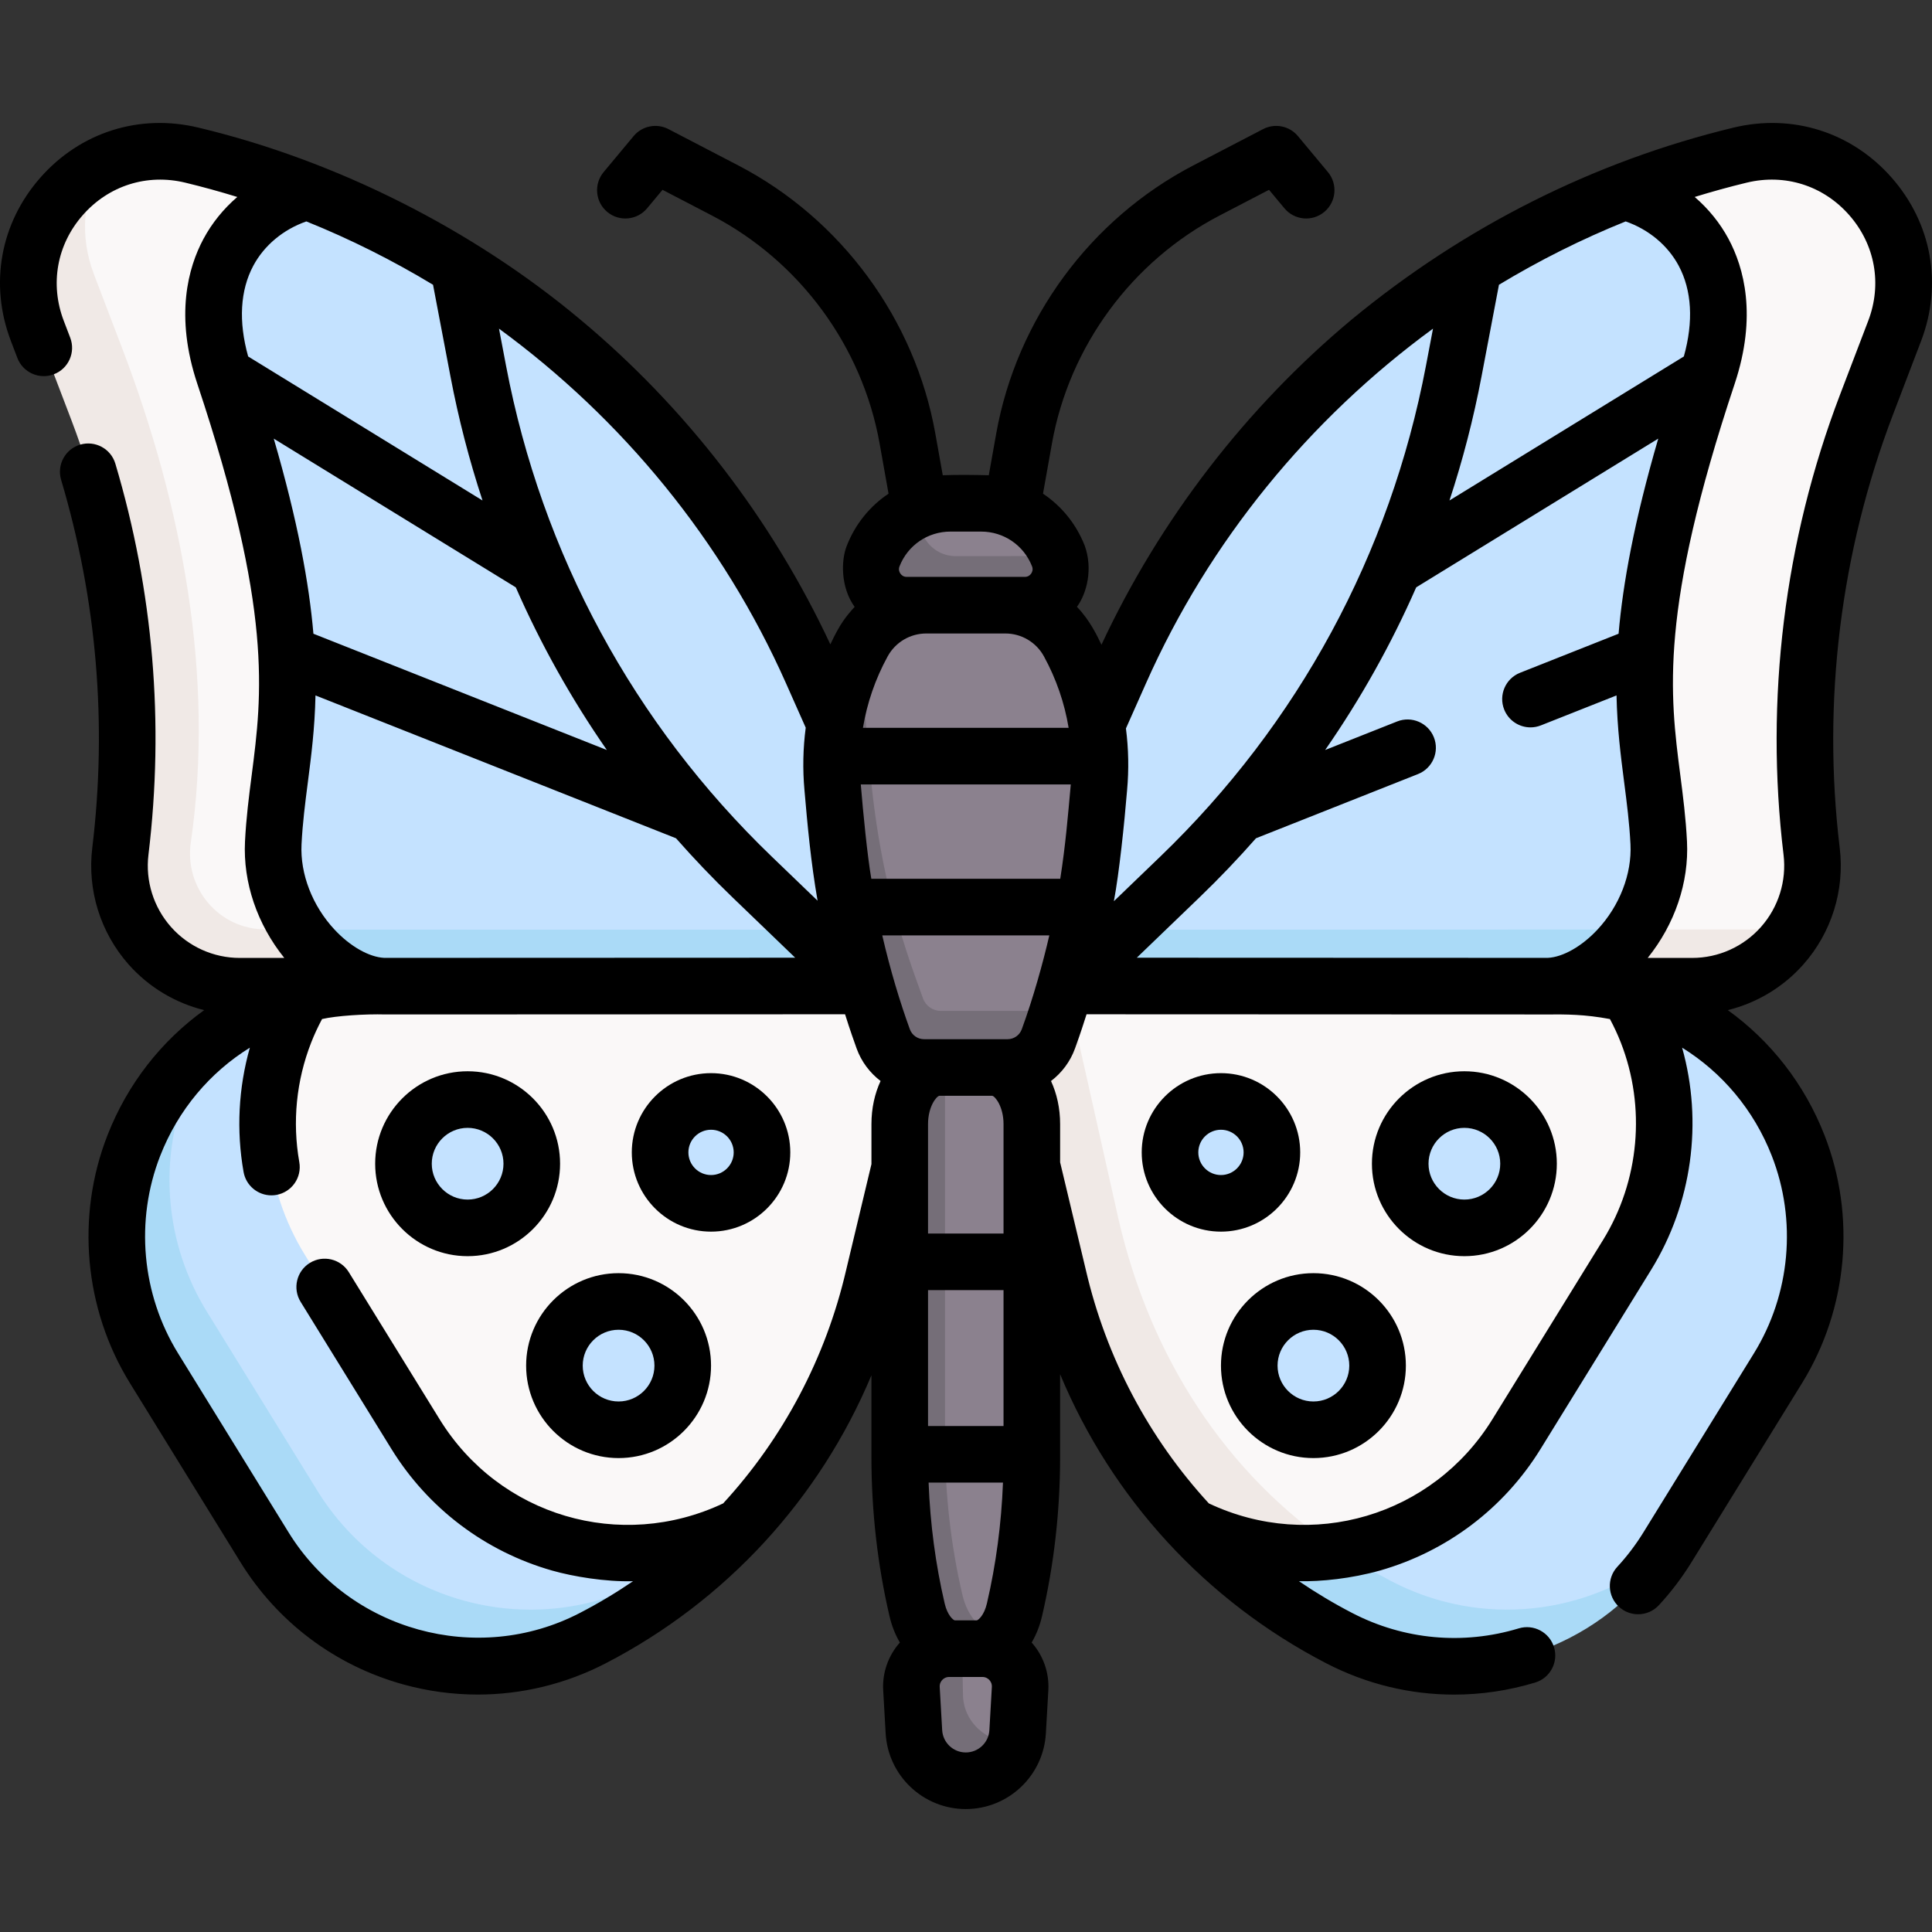 <svg id="Capa_1" enable-background="new 0 0 512.055 512.055" height="512" viewBox="0 0 512.055 512.055" width="512" xmlns="http://www.w3.org/2000/svg"><rect x="0" y="0" width="512.055" height="512.055" fill="#333333" stroke="none"/><g><g><g><g><path d="m461.196 41.117c-10.496 2.531-20.745 5.759-30.678 9.607l-17.021 205.31h26.809c11.498 0 29.651-.76 35.249-9.709 3.709-5.929 5.515-13.13 4.601-20.693-4.84-40.044.146-80.664 14.53-118.347l7.478-19.593c10.057-26.353-13.547-53.188-40.968-46.575z" fill="#faf8f8"/></g><g><path d="m420.134 246.355-11.588 15.063h39.973c11.498 0 21.436-6.145 27.035-15.094z" fill="#f0e9e6"/></g></g><g><g><path d="m81.467 50.697c-9.911-3.836-20.137-7.054-30.607-9.58-8.844-2.133-17.286-.779-24.334 2.908-14.807 7.745-17.448 28.813-10.633 46.667l6.478 13.593c14.383 37.684 19.37 78.304 14.53 118.347 0 0-5.981 26.955 26.425 36.487l37.184 2.203z" fill="#faf8f8"/></g><g><path d="m89.709 246.389-19.368-.066c-12.26 0-21.52-10.912-19.765-23.046 6.376-44.089-2.304-89.335-18.204-130.992l-7.478-19.593c-3.865-10.126-2.75-20.324 1.632-28.668-14.807 7.746-23.448 25.814-16.633 43.668l9.028 23.652c13.899 36.418 17.557 75.656 12.97 114.366-2.245 18.946 12.556 35.709 31.645 35.709l39.337.031c-7.554-.802-7.559-6.678-13.164-15.061z" fill="#f0e9e6"/></g></g><g><path d="m410.73 255.419-1.234 6h5.293c5.79 0 11.443.704 16.87 2.139 20.175 5.333 36.825 37.565 36.825 37.565 7.595 19.417 5.622 41.275-5.329 59.018l-22.77 38.925c-35.265 51.458-86.958 24.078-86.958 24.078-37.677-19.499-60.945-52.058-70.528-93.386l-6.415-29.872-38.02 9.545-6.902 28.885c-5.828 25.135-17.726 48.387-35.453 66.344-7.057 7.148-26.026 19.735-29.466 19.993 0 0-58.538 14.299-76.766-15.234l-36.766-58.213c-10.95-17.743-6.383-47.234-6.383-47.234 10.297-32.553 33.666-40.412 33.666-40.412 5.428-1.435 11.064-2.139 16.855-2.139l4.973.006-2.068-6.006h310.576z" fill="#faf8f8"/><path d="m333.07 415.989 21.907-5.08c-30.386-20.342-50.136-51.582-58.486-87.594l-13.899-61.896-12.968-.096-11.234 21.601 15.084 26.506 7.018 28.885c5.828 25.135 18.19 47.941 35.454 66.344z" fill="#f0e9e6"/></g><g fill="#c4e2ff"><circle cx="123.939" cy="308.43" r="17.004"/><circle cx="163.948" cy="361.942" r="17.004"/><circle cx="188.454" cy="305.429" r="13.503"/><circle cx="388.117" cy="308.43" r="17.004"/><circle cx="348.107" cy="361.942" r="17.004"/><circle cx="323.602" cy="305.429" r="13.503"/></g><g><path d="m430.517 50.724c14.501 3.925 27.286 17.374 24.489 38.551l-6.375 10.106.463 10.975c-7.245 23.316-10.805 40.637-12.297 54.456l-3.693 8.465 2.787 8.084c.037 16.575 3.029 27.899 3.737 42.049.421 8.42-2.342 16.465-6.674 22.945 0 0-25.912 10.896-33.833 11.064h-287.187c-7.891-.167-32.811-11.03-32.811-11.03-4.37-6.497-7.119-14.515-6.696-22.979.707-14.15 3.7-25.475 3.737-42.049l3.814-7.573-4.714-8.922c-1.489-13.828-5.049-31.164-12.303-54.51l.463-9.975-6.397-11.259c-2.73-21.096 9.974-34.51 24.44-38.426 8.257 3.165 19.182 7.904 31.469 14.847l8.465 8.012 8.795 2.721c13.579 9.252 28.01 21.094 41.933 36.197 27.798 30.155 41.323 61.029 49.495 80.43h68.809c8.256-19.58 24.48-57.164 59.943-91.108 10.557-10.104 21.243-18.532 31.426-25.485l7.738-2.07 9.943-8.917c11.848-6.671 22.541-11.351 31.034-14.599z" fill="#c4e2ff"/><g><path d="m79.123 246.389c5.96 8.86 14.92 14.863 22.811 15.03h116.713l37.392-4 37.37 4h116.713c7.891-.167 16.873-6.203 22.833-15.064l-123.958.046-50.607 3.97-55.331-3.967z" fill="#aadaf7"/></g></g><g><path d="m110.129 380.101-29.312-47.493c-10.951-17.742-12.924-39.601-5.329-59.017 1.371-3.504 3.015-6.879 4.908-10.032-8.812 2.316-16.988 6.43-24.065 11.987-9.134 7.172-17.054 25.042-21.473 36.34 0 0-6.085 20.34 10.928 51.319l33.338 49.532c18.228 29.533 67.821 21.831 67.821 21.831 12.957-6.706 34.456-15.941 44.647-25.948 1.419-1.394 3.16-2.512 4.519-3.961-30.643 15.235-67.946 4.665-85.982-24.558z" fill="#c4e2ff"/><path d="m171.077 419.186c-30.822 15.952-68.73 5.456-86.957-24.078l-29.312-47.493c-10.95-17.742-12.924-39.601-5.329-59.018 1.821-4.656 4.127-9.028 6.852-13.052-9.139 7.163-16.432 16.751-20.852 28.052-7.595 19.417-5.622 41.275 5.329 59.018l29.312 47.493c18.228 29.533 56.135 40.03 86.957 24.078 25.164-13.088 39.034-29.527 39.034-29.527-6.52 4.938-17.659 10.71-25.034 14.527z" fill="#aadaf7"/></g><g><path d="m401.927 380.101 29.312-47.493c10.951-17.742 12.924-39.601 5.329-59.017-1.371-3.504-3.015-6.88-4.908-10.033 20.184 5.304 37.074 19.987 44.918 40.04 7.595 19.417 5.622 41.275-5.329 59.017l-29.312 47.493c-.5.81-1.02 1.603-1.549 2.384-.928 1.37-2.996 2.615-4.041 3.861-20.072 23.951-59.746 25.257-88.24 10.511l-11.981-8.016 18.519-6.814.333-1.125c18.818-2.731 36.264-13.495 46.949-30.808z" fill="#c4e2ff"/><path d="m368.979 419.186c-4.846-2.508-9.517-5.275-14.002-8.277-12.947 1.879-26.543-.04-39.032-6.25 2.759 2.941 5.648 5.766 8.65 8.474 11.924 10.454 25.318 19.962 40.393 25.224.554.18 1.107.367 1.664.532.455.135.913.251 1.37.376 25.68 7.329 55.005-2.8 70.687-24.418.573-.771 1.137-1.553 1.68-2.355-19.906 15.584-47.743 18.943-71.41 6.694z" fill="#aadaf7"/></g><g><g><path d="m266.035 432.963c1.268-1.677 2.259-3.808 2.831-6.262 2.549-10.923 4.046-22.276 4.473-33.753l-1.866-7.811 2-7.189v-36.012l-2-7.5 2-7.5v-29.008c0-8.286-4.702-15.004-10.502-15.004l-7.39-2.475-5.115 2.475c-5.8 0-10.076 8.037-10.076 16.323l.076 86.89c0 13.787 1.556 27.484 4.608 40.564 0 0 5.221 9.397 9.741 9.397 0 0 9.322-.626 11.22-3.135z" fill="#8b818e"/></g><path d="m265.037 432.96c-4.521 0-8.534-4.133-9.963-10.259-3.052-13.08-4.608-26.777-4.608-40.564v-99.213l-.709-.672-.788.672c-5.8 0-10.502 6.717-10.502 15.003v29.008l2 7.716-2 7.284v36.012l2.083 7.789-1.946 7.208c.427 11.477 1.922 22.834 4.471 33.757 1.429 6.126 5.443 10.259 9.963 10.259l2.767 1 3.098-1c2.709 0 5.234-1.49 7.132-3.997z" fill="#756e78"/></g><g><path d="m224.602 183.715s6.632-17.139 8.303-18.597c3.433-2.995 7.883-4.723 12.586-4.723l9.664-4 11.306 4c6.993 0 13.429 3.813 16.79 9.945 3.862 7.049 6.404 14.694 7.558 22.563.363 2.471-3.407 4.964-3.321 7.468s4.026 5.019 3.83 7.533c-.023.296-.043.593-.07.89l-.899 9.833c-.437 4.781-1.018 9.546-1.739 14.288-.381 2.507-3.798 5.007-4.261 7.499-.466 2.51 2.015 5.01 1.465 7.502-1.49 6.75-3.292 13.428-5.42 20.011-.44 1.363-5.13 6.305-5.531 7.414 0 0-2.965 4.582-7.803 4.582h-22.167c-4.838 0-7.158-.031-8.803-4.581 0 0-10.881-38.758-12.533-56.978l-.87-9.596z" fill="#8b818e"/><path d="m249.34 267.924c-2.106 0-3.986-1.32-4.702-3.3l-1.548-4.282c-1.497-4.14-2.876-8.254-4.155-12.458-4.254-13.982-6.922-28.46-8.242-43.015l-1.323-14.587c-.778-8.58.451-17.189 3.535-25.163-1.671 1.458-3.103 3.214-4.204 5.222-3.881 7.042-6.423 14.688-7.578 22.56l2.325 7.192-2.83 7.813c.019.244.034.488.056.732l.882 9.728c.442 4.869 1.034 9.722 1.771 14.55l4.143 6.843-1.327 8.156c1.823 8.247 4.074 16.338 6.848 24.329.354 1.019.714 2.037 1.081 3.052 1.65 4.567 5.964 7.628 10.82 7.628h22.167c4.863 0 9.174-3.072 10.826-7.646.393-1.088.778-2.179 1.157-3.271.469-1.354.91-2.716 1.351-4.079z" fill="#756e78"/></g><g><path d="m254.985 436.96h5.398c5.748 0 10.314 4.834 9.986 10.573l-.654 11.453c-.059 1.027-.235 2.02-.504 2.972 0 0-1.885 7.331-14.396 7.331 0 0-10.174-3.017-10.59-10.303l-.654-11.453c-.329-5.739 5.666-10.573 11.414-10.573z" fill="#8b818e"/><path d="m268.97 461.968c-7.298 0-13.745-5.487-13.745-12.982l-.24-12.026h-3.429c-5.749 0-10.314 4.834-9.986 10.573l.654 11.453c.417 7.286 6.447 12.982 13.745 12.982 6.27 0 11.598-4.206 13.241-10.01-.078.002-.161.01-.24.01z" fill="#756e78"/></g><g><path d="m262.985 157.354-24.638-.383c-6.728 0-5.433-8.83-5.433-8.83 2.337-5.959 11.382-13.385 11.382-13.385 2.396-.885 4.966-1.367 7.618-1.367h8.111c9.053 0 17.186 5.555 20.491 13.983 2.456 6.264-10.803 9.982-17.531 9.982z" fill="#8b818e"/><path d="m253.317 147.395c-6.584 0-11.132-6.492-9.021-12.639-5.781 2.135-10.532 6.646-12.869 12.605-2.456 6.263 2.162 13.034 8.889 13.034h31.306c6.715 0 11.319-6.769 8.893-13.023z" fill="#756e78"/></g></g><g><path d="m148.443 308.43c0-13.512-10.992-24.504-24.504-24.504s-24.504 10.992-24.504 24.504 10.992 24.504 24.504 24.504 24.504-10.992 24.504-24.504zm-24.504 9.504c-5.24 0-9.504-4.264-9.504-9.504s4.264-9.504 9.504-9.504 9.504 4.264 9.504 9.504-4.264 9.504-9.504 9.504z"/><path d="m163.949 337.439c-13.512 0-24.504 10.992-24.504 24.504s10.992 24.504 24.504 24.504 24.504-10.992 24.504-24.504-10.993-24.504-24.504-24.504zm0 34.008c-5.24 0-9.504-4.264-9.504-9.504s4.264-9.504 9.504-9.504 9.504 4.264 9.504 9.504-4.264 9.504-9.504 9.504z"/><path d="m188.454 284.426c-11.581 0-21.003 9.422-21.003 21.003 0 11.582 9.422 21.004 21.003 21.004 11.582 0 21.004-9.422 21.004-21.004-.001-11.581-9.422-21.003-21.004-21.003zm0 27.007c-3.31 0-6.003-2.693-6.003-6.004 0-3.31 2.693-6.003 6.003-6.003 3.311 0 6.004 2.693 6.004 6.003-.001 3.31-2.694 6.004-6.004 6.004z"/><path d="m501.366 47.088c-10.622-12.076-26.295-17.029-41.929-13.262-36.818 8.887-71.282 26.187-101.136 50.819-28.064 23.381-50.928 53.134-66.374 86.244-1-2.127-3.064-6.532-6.498-10.055 2.657-3.619 4.264-10.118 2.065-16.212-2.267-5.781-6.169-10.515-11.059-13.781l2.371-13.297c4.592-25.746 21.184-48.323 44.384-60.394l13.152-6.843 4.084 4.901c2.651 3.182 7.381 3.612 10.562.961 3.183-2.651 3.612-7.381.961-10.562l-7.949-9.54c-2.258-2.709-6.096-3.479-9.224-1.853l-18.51 9.63c-27.299 14.204-46.823 40.771-52.228 71.066l-1.971 11.055c-2.409-.075-8.735-.175-12.197 0l-1.97-11.055c-5.403-30.295-24.927-56.862-52.228-71.066l-18.51-9.63c-3.128-1.626-6.968-.856-9.224 1.853l-7.95 9.541c-2.651 3.182-2.222 7.911.961 10.562 3.181 2.653 7.91 2.222 10.562-.961l4.084-4.901 13.152 6.843c23.201 12.071 39.793 34.648 44.384 60.393l2.371 13.298c-4.889 3.267-8.791 8.001-11.059 13.781-1.582 3.971-1.632 11.09 2.069 16.219-2.367 2.638-3.838 4.42-6.438 9.937-15.445-33.065-38.29-62.778-66.322-86.132-28.3-23.687-64.366-42.047-101.136-50.82-15.64-3.77-31.308 1.188-41.929 13.263s-13.535 28.253-7.801 43.276l1.716 4.496c1.477 3.871 5.814 5.81 9.681 4.333 3.87-1.477 5.811-5.811 4.333-9.681l-1.716-4.496c-3.713-9.729-1.824-20.204 5.054-28.022 6.876-7.818 17.027-11.028 27.147-8.587 4.648 1.121 9.245 2.394 13.793 3.795-3.643 3.134-6.7 6.89-8.965 11.113-4.061 7.571-7.638 20.385-1.62 38.437 20.026 60.081 17.167 82.254 14.401 103.696-.718 5.567-1.461 11.325-1.773 17.586-.544 10.861 3.23 21.916 10.412 30.847l-11.812.004c-6.949 0-13.585-2.991-18.208-8.206-4.64-5.234-6.82-12.214-5.981-19.147 4.229-34.989 1.278-69.857-8.77-103.638-1.181-3.97-5.353-6.229-9.327-5.05-3.97 1.181-6.231 5.356-5.05 9.327 9.458 31.799 12.235 64.622 8.255 97.56-1.354 11.192 2.163 22.454 9.647 30.897 5.337 6.021 12.344 10.194 20.008 12.093-11.277 8.12-20.268 19.467-25.617 33.143-8.408 21.492-6.19 46.049 5.931 65.689l29.312 47.492c9.812 15.897 25.131 27.399 43.136 32.385 6.503 1.801 13.14 2.691 19.75 2.691 11.694 0 23.301-2.791 33.9-8.276 32.006-16.564 56.763-43.672 70.441-76.348v21.638c0 14.383 1.616 28.604 4.805 42.269.597 2.557 1.535 4.881 2.731 6.929-3.066 3.446-4.682 8.01-4.417 12.626l.653 11.454c.643 11.245 9.969 20.054 21.233 20.054s20.59-8.809 21.231-20.054l.654-11.454c.265-4.615-1.351-9.18-4.417-12.626 1.196-2.048 2.134-4.372 2.731-6.929 3.188-13.664 4.805-27.886 4.805-42.269v-21.92c13.662 32.817 38.467 60.022 70.558 76.63 10.627 5.5 22.203 8.289 33.871 8.289 7.191 0 14.418-1.06 21.478-3.196 3.965-1.201 6.206-5.388 5.006-9.352-1.201-3.965-5.392-6.206-9.352-5.006-14.759 4.469-30.421 3.027-44.108-4.058-4.912-2.542-9.628-5.369-14.145-8.441 5.882.121 13.855-.697 21.438-2.821 17.763-5.061 32.888-16.504 42.59-32.223l29.311-47.493c10.858-17.591 13.762-39.127 8.209-58.875 10.555 6.543 18.982 16.436 23.763 28.658 6.699 17.127 4.933 36.695-4.726 52.346l-29.313 47.493c-2.005 3.249-4.324 6.306-6.892 9.083-2.812 3.041-2.625 7.786.417 10.599 1.442 1.333 3.268 1.992 5.089 1.992 2.019 0 4.031-.81 5.51-2.409 3.222-3.485 6.129-7.317 8.641-11.387l29.313-47.493c12.12-19.64 14.337-44.196 5.93-65.688-5.349-13.675-14.34-25.022-25.616-33.143 7.664-1.898 14.671-6.071 20.008-12.093 7.484-8.443 11.001-19.705 9.648-30.897-4.676-38.684.196-78.371 14.09-114.772l7.479-19.593c5.734-15.025 2.817-31.204-7.804-43.279zm-72.38 120.875-26.112 10.346c-3.851 1.525-5.735 5.885-4.21 9.735 1.167 2.944 3.989 4.739 6.975 4.739.92 0 1.854-.17 2.761-.529l20.04-7.94c.186 8.739 1.125 16.048 2.029 23.054.713 5.524 1.386 10.742 1.67 16.417.393 7.848-2.876 16.294-8.743 22.594-4.144 4.45-9.159 7.293-13.168 7.493l-108.933-.042 16.608-15.982c5.236-5.039 10.228-10.272 14.985-15.675l42.938-17.014c3.851-1.526 5.735-5.885 4.21-9.735-1.526-3.852-5.889-5.735-9.735-4.21l-19.082 7.561c9.423-13.573 17.495-27.993 24.13-43.105l64.15-39.418c-6.366 21.881-9.373 38.406-10.513 51.711zm-158.176 104.828c-.569 1.575-2.076 2.633-3.75 2.633h-22.167c-1.674 0-3.181-1.058-3.75-2.634-2.611-7.196-5.15-15.542-7.31-24.876h44.277c-1.679 7.307-4.285 16.656-7.3 24.877zm-4.836 25.137v29.008h-20.009v-29.008c0-4.632 2.23-7.388 3.004-7.504h13.999c.773.113 3.006 2.87 3.006 7.504zm-7.079 131.532h-5.849c-.377-.066-1.927-1.288-2.668-4.463-2.424-10.391-3.843-21.144-4.264-32.05h19.713c-.422 10.906-1.84 21.659-4.264 32.05-.74 3.167-2.286 4.392-2.668 4.463zm-12.93-51.513v-36.012h20.009v36.012zm37.815-169.836c-.722 7.997-1.363 15.844-2.774 24.804h-50.073c-1.044-6.038-2.188-17.677-2.79-25.01h55.652c-.006.068-.009.137-.015.206zm-7.106-34.166c3.266 5.962 5.465 12.361 6.556 18.96h-54.517c1.088-6.568 3.274-12.937 6.517-18.872.017-.029.033-.059.049-.088 2.045-3.73 5.958-6.049 10.213-6.049h20.97c4.254 0 8.167 2.318 10.212 6.049zm168.234-103.539c3.506 6.538 3.965 14.82 1.376 24.072l-62.117 38.168c3.52-10.695 6.366-21.669 8.497-32.88l4.618-24.292c10.703-6.459 21.924-12.098 33.581-16.791 6.092 2.131 11.147 6.322 14.045 11.723zm-141.146 110.628c16.745-37.675 43.292-69.971 76.041-93.93l-1.875 9.862c-9.483 49.885-33.836 94.864-70.426 130.074l-12.278 11.815c1.413-7.54 2.763-20.484 3.493-29.378.504-5.51.396-11.008-.302-16.413zm-63.445-28.138c-.895 0-1.414-.486-1.692-.895s-.542-1.069-.215-1.902c2.194-5.595 7.495-9.21 13.505-9.21h8.11c6.01 0 11.312 3.615 13.505 9.21.327.833.063 1.494-.215 1.902s-.798.895-1.692.895h-5.161-20.97zm-32.024 28.138 5.257 11.829c-.721 5.459-.838 11.015-.333 16.583.803 9.327 1.683 18.972 3.472 29.272l-12.136-11.678c-36.59-35.21-60.942-80.189-70.426-130.074l-1.875-9.862c32.749 23.96 59.297 56.256 76.041 93.93zm-125.224-13.071c-1.14-13.305-4.146-29.829-10.512-51.709l64.15 39.418c6.635 15.112 14.707 29.532 24.131 43.106zm31.704-92.488 4.618 24.292c2.131 11.211 4.978 22.185 8.497 32.88l-62.116-38.168c-2.589-9.252-2.13-17.534 1.376-24.072 2.897-5.401 7.952-9.592 14.043-11.723 11.658 4.693 22.879 10.331 33.582 16.791zm-26.112 170.904c-5.867-6.3-9.136-14.746-8.743-22.595.284-5.674.957-10.892 1.67-16.416.904-7.006 1.843-14.316 2.029-23.054l95.552 37.86c4.757 5.403 9.749 10.636 14.985 15.675l16.608 15.982-108.933.042c-4.01-.201-9.025-3.044-13.168-7.494zm135.596 90.241c-5.421 23.381-16.749 44.59-32.585 61.833-27.177 12.842-59.303 3.403-75.161-22.292l-24.068-38.998c-2.177-3.524-6.798-4.618-10.322-2.443-3.524 2.176-4.618 6.797-2.443 10.322l24.069 38.998c9.701 15.719 24.826 27.162 42.589 32.223 5.57 1.586 14.104 3.008 21.439 2.821-4.517 3.071-9.232 5.898-14.145 8.441-27.179 14.068-61.056 4.685-77.128-21.356l-29.312-47.492c-9.659-15.651-11.426-35.22-4.727-52.347 4.78-12.219 13.203-22.111 23.755-28.654-3.021 10.687-3.607 21.943-1.662 32.943.644 3.638 3.807 6.195 7.377 6.195.434 0 .873-.037 1.314-.115 4.079-.722 6.801-4.612 6.08-8.691-1.884-10.653-.796-21.61 3.145-31.685.825-2.109 1.798-4.195 2.886-6.234 3.725-.862 11.267-1.372 16.875-1.218l121.74-.047c.51 1.546 1.008 3.327 3.063 9.065 1.265 3.499 3.51 6.452 6.348 8.617-1.54 3.33-2.419 7.222-2.419 11.42v10.617zm37.969 121.939c-.188 3.313-2.937 5.909-6.256 5.909s-6.068-2.596-6.257-5.909l-.655-11.454c-.053-.937.402-1.567.68-1.86.276-.293.88-.784 1.818-.784h8.827c.938 0 1.542.491 1.818.784.277.293.732.924.679 1.86zm167.357-182.237c6.699 17.128 4.933 36.697-4.728 52.346l-29.311 47.493c-15.857 25.694-47.982 35.133-75.157 22.294-15.84-17.249-27.173-38.471-32.601-61.884l-6.812-28.513v-10.131c0-4.195-.878-8.085-2.416-11.413 2.842-2.166 5.092-5.122 6.359-8.627.76-2.172 1.127-2.999 3.062-9.062l121.842.047c5.319-.039 10.131-.046 16.876 1.218 1.089 2.039 2.061 4.124 2.886 6.232zm65.573-191.304-7.479 19.593c-14.759 38.669-19.935 80.829-14.969 121.923.839 6.934-1.342 13.913-5.981 19.147-4.623 5.215-11.259 8.206-18.205 8.206l-11.815-.004c7.182-8.932 10.956-19.986 10.412-30.846-.312-6.262-1.056-12.02-1.773-17.587-2.766-21.442-5.625-43.615 14.401-103.696 6.018-18.052 2.44-30.865-1.62-38.437-2.265-4.223-5.323-7.979-8.966-11.114 4.548-1.402 9.146-2.675 13.794-3.796 10.118-2.441 20.271.769 27.148 8.588s8.766 18.294 5.053 28.023z"/><path d="m388.117 283.926c-13.512 0-24.504 10.992-24.504 24.504s10.992 24.504 24.504 24.504 24.504-10.992 24.504-24.504-10.993-24.504-24.504-24.504zm0 34.008c-5.24 0-9.504-4.264-9.504-9.504s4.264-9.504 9.504-9.504 9.504 4.264 9.504 9.504-4.264 9.504-9.504 9.504z"/><path d="m348.107 337.439c-13.512 0-24.504 10.992-24.504 24.504s10.992 24.504 24.504 24.504 24.504-10.992 24.504-24.504-10.992-24.504-24.504-24.504zm0 34.008c-5.24 0-9.504-4.264-9.504-9.504s4.264-9.504 9.504-9.504 9.504 4.264 9.504 9.504-4.264 9.504-9.504 9.504z"/><path d="m344.605 305.429c0-11.581-9.422-21.003-21.003-21.003-11.582 0-21.004 9.422-21.004 21.003 0 11.582 9.422 21.004 21.004 21.004 11.581 0 21.003-9.422 21.003-21.004zm-21.003 6.004c-3.311 0-6.004-2.693-6.004-6.004 0-3.31 2.693-6.003 6.004-6.003 3.31 0 6.003 2.693 6.003 6.003s-2.693 6.004-6.003 6.004z"/></g></g></svg>